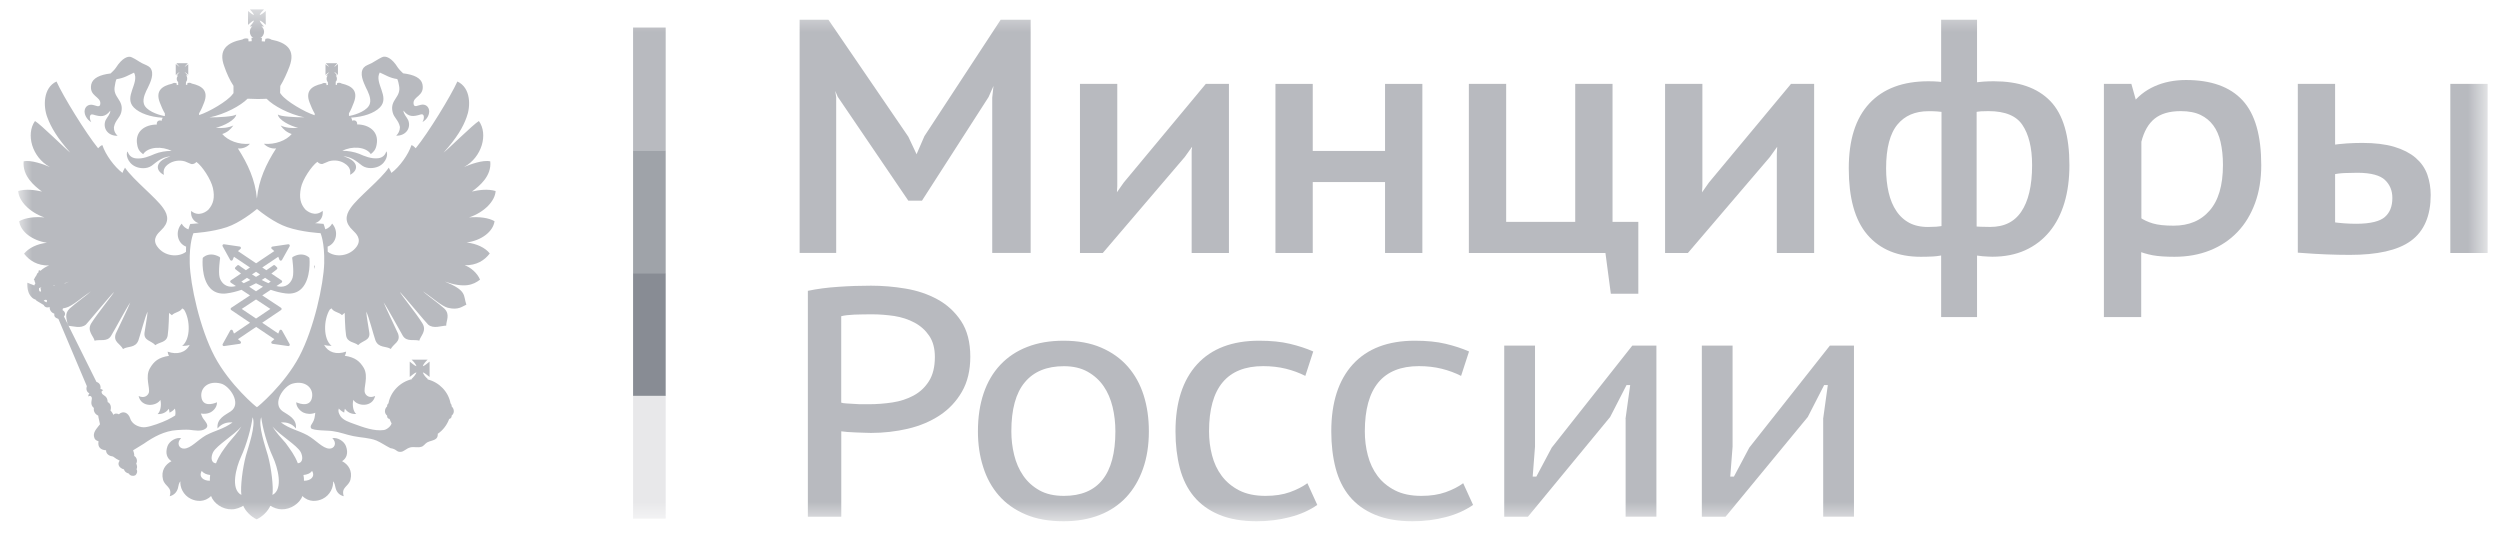 <svg viewBox="0 0 117 25" fill="none" xmlns="http://www.w3.org/2000/svg">
	<g clip-path="url(#clip0_1438_1123)">
		<mask id="mask0_1438_1123" style="mask-type:luminance" maskUnits="userSpaceOnUse" x="0" y="0">
			<path d="M116.362 0.439H0.852V24.395H116.362V0.439Z" fill="white" />
		</mask>
		<g mask="url(#mask0_1438_1123)">
			<path d="M31.154 1.289H29.628V7.036H31.154V1.289Z" fill="#B8BABF" />
			<path d="M31.154 7.036H29.628V12.783H31.154V7.036Z" fill="#9FA3A9" />
			<path d="M31.154 12.782H29.628V18.529H31.154V12.782Z" fill="#888C94" />
			<path d="M31.154 18.528H29.628V24.275H31.154V18.528Z" fill="#E8E8EA" />
			<path
				d="M14.47 12.055C14.464 12.049 14.327 11.91 14.089 11.91C13.964 11.91 13.835 11.949 13.706 12.021C13.683 12.033 13.669 12.058 13.675 12.083C13.675 12.088 13.769 12.713 13.698 12.98C13.643 13.181 13.469 13.418 13.152 13.418C13.083 13.418 13.014 13.406 12.94 13.387H12.937L13.177 13.228C13.194 13.217 13.206 13.197 13.206 13.175C13.206 13.153 13.194 13.136 13.177 13.122L12.7 12.802C12.851 12.69 12.946 12.612 12.957 12.601C12.972 12.59 12.98 12.573 12.98 12.557C12.98 12.54 12.974 12.523 12.96 12.509L12.874 12.426C12.863 12.414 12.846 12.406 12.829 12.406C12.814 12.406 12.8 12.412 12.789 12.42C12.783 12.423 12.657 12.518 12.465 12.646L12.274 12.518L13.023 12.016L13.08 12.161C13.089 12.183 13.112 12.2 13.137 12.2C13.137 12.2 13.137 12.2 13.14 12.2C13.163 12.2 13.186 12.186 13.197 12.166L13.555 11.525C13.566 11.503 13.563 11.478 13.552 11.459C13.54 11.442 13.52 11.431 13.498 11.431C13.495 11.431 13.492 11.431 13.489 11.431L12.751 11.539C12.726 11.542 12.706 11.559 12.697 11.584C12.691 11.606 12.697 11.631 12.717 11.648L12.837 11.751L11.985 12.322L11.136 11.751L11.256 11.648C11.273 11.631 11.282 11.606 11.273 11.584C11.267 11.559 11.247 11.542 11.222 11.539L10.484 11.431C10.481 11.431 10.478 11.431 10.476 11.431C10.453 11.431 10.433 11.439 10.421 11.459C10.407 11.478 10.407 11.503 10.418 11.525L10.773 12.166C10.784 12.186 10.807 12.2 10.83 12.2C10.833 12.2 10.833 12.2 10.833 12.2C10.859 12.2 10.879 12.183 10.89 12.161L10.95 12.016L11.699 12.518L11.508 12.646C11.316 12.518 11.19 12.423 11.187 12.42C11.176 12.412 11.162 12.406 11.147 12.406C11.13 12.406 11.113 12.412 11.102 12.426L11.016 12.509C11.004 12.52 10.996 12.537 10.996 12.557C10.996 12.573 11.004 12.59 11.019 12.601C11.033 12.612 11.127 12.69 11.279 12.802L10.801 13.122C10.784 13.133 10.773 13.153 10.773 13.175C10.773 13.197 10.784 13.214 10.801 13.228L11.042 13.387C11.042 13.387 11.042 13.387 11.039 13.387C10.964 13.406 10.896 13.418 10.827 13.418C10.51 13.418 10.332 13.181 10.278 12.98C10.207 12.713 10.301 12.088 10.301 12.083C10.304 12.058 10.293 12.033 10.27 12.021C10.138 11.949 10.009 11.91 9.887 11.91C9.646 11.91 9.509 12.047 9.503 12.055C9.492 12.063 9.486 12.08 9.486 12.091C9.483 12.13 9.409 13.03 9.838 13.487C9.995 13.655 10.204 13.741 10.453 13.741C10.495 13.741 10.544 13.741 10.59 13.733C10.833 13.705 11.07 13.641 11.302 13.563L11.699 13.825L10.822 14.404C10.804 14.418 10.793 14.435 10.793 14.457C10.793 14.477 10.801 14.496 10.822 14.51L11.702 15.104L10.95 15.611L10.893 15.469C10.884 15.447 10.861 15.433 10.836 15.43C10.836 15.43 10.836 15.43 10.833 15.43C10.81 15.43 10.787 15.444 10.776 15.463L10.421 16.104C10.41 16.124 10.413 16.152 10.424 16.168C10.435 16.185 10.456 16.196 10.478 16.196C10.481 16.196 10.484 16.196 10.487 16.196L11.225 16.09C11.25 16.087 11.27 16.068 11.276 16.046C11.285 16.021 11.276 15.995 11.259 15.979L11.136 15.873L11.988 15.299L12.84 15.873L12.717 15.979C12.697 15.995 12.691 16.021 12.697 16.046C12.703 16.068 12.726 16.085 12.751 16.09L13.489 16.196C13.492 16.196 13.495 16.196 13.498 16.196C13.518 16.196 13.538 16.188 13.552 16.168C13.566 16.149 13.566 16.124 13.555 16.104L13.197 15.463C13.186 15.444 13.166 15.43 13.14 15.43H13.137C13.109 15.43 13.089 15.447 13.08 15.469L13.023 15.611L12.271 15.104L13.152 14.51C13.169 14.499 13.18 14.479 13.18 14.457C13.18 14.435 13.169 14.418 13.152 14.404L12.274 13.825L12.671 13.563C12.9 13.643 13.137 13.705 13.38 13.733C13.429 13.738 13.475 13.741 13.518 13.741C13.769 13.741 13.975 13.655 14.132 13.487C14.561 13.03 14.487 12.13 14.484 12.091C14.484 12.08 14.478 12.066 14.47 12.055ZM11.982 12.718L12.171 12.844C12.111 12.88 12.048 12.919 11.982 12.958C11.916 12.919 11.854 12.883 11.793 12.844L11.982 12.718ZM11.296 13.178L11.556 13.002C11.608 13.033 11.659 13.066 11.716 13.103C11.613 13.156 11.511 13.206 11.408 13.253L11.296 13.178ZM12.654 14.457L11.982 14.909L11.313 14.457L11.982 14.014L12.654 14.457ZM11.982 13.632L11.659 13.418C11.774 13.365 11.879 13.312 11.982 13.256C12.085 13.312 12.194 13.365 12.308 13.418L11.982 13.632ZM12.56 13.253C12.457 13.209 12.351 13.159 12.248 13.103C12.305 13.069 12.357 13.036 12.408 13.002L12.671 13.178L12.56 13.253Z"
				fill="#B8BABF" />
			<path
				d="M14.696 12.584C14.722 12.534 14.733 12.439 14.733 12.439L14.696 12.428V12.584Z"
				fill="#B8BABF" />
			<path
				d="M23.144 10.352C22.869 10.19 22.415 10.134 21.951 10.176C22.675 9.931 23.169 9.407 23.195 8.939C22.818 8.833 22.426 8.889 22.086 8.964C22.437 8.708 23.015 8.239 22.944 7.551C22.603 7.47 21.98 7.701 21.72 7.816C22.555 7.359 22.855 6.277 22.412 5.664C22.149 5.815 20.956 7.002 20.762 7.139C21.38 6.45 21.668 5.957 21.834 5.494C22.032 4.99 22.046 4.109 21.405 3.814C21.102 4.488 20.044 6.219 19.456 6.938C19.39 6.882 19.338 6.807 19.255 6.793C19.115 7.23 18.698 7.813 18.318 8.092C18.298 8.055 18.26 7.955 18.195 7.846C17.791 8.434 16.745 9.24 16.408 9.736C16.145 10.104 16.145 10.435 16.511 10.778C16.659 10.923 16.939 11.177 16.697 11.533C16.365 12.004 15.699 12.06 15.338 11.781C15.338 11.698 15.336 11.617 15.333 11.542C15.759 11.38 15.859 10.814 15.544 10.463C15.476 10.591 15.361 10.686 15.224 10.733C15.187 10.586 15.155 10.516 15.153 10.508L15.136 10.474H15.098C15.095 10.474 14.955 10.466 14.747 10.444C14.984 10.368 15.136 10.154 15.101 9.867C14.735 10.173 14.369 9.881 14.286 9.8C14.058 9.538 13.992 9.243 14.083 8.791C14.161 8.398 14.578 7.774 14.852 7.573C14.893 7.609 14.955 7.685 15.09 7.674C15.167 7.649 15.296 7.584 15.393 7.548C15.67 7.467 15.939 7.529 16.11 7.637C16.425 7.824 16.396 8.03 16.388 8.181C16.865 7.919 16.699 7.481 16.073 7.32C16.502 7.32 16.854 7.701 16.945 7.749C17.183 7.919 17.523 7.88 17.72 7.788C18.1 7.612 18.177 7.175 18.075 7.086C18.037 7.242 17.915 7.381 17.694 7.406C17.368 7.442 17.054 7.306 16.805 7.197C16.594 7.111 16.253 7.047 16.022 7.06C16.451 6.829 17.117 6.854 17.354 7.211C17.497 7.099 17.586 6.999 17.626 6.768C17.749 6.144 17.248 5.823 16.714 5.823C16.728 5.673 16.619 5.597 16.476 5.648C16.476 5.583 16.459 5.533 16.422 5.508C16.433 5.508 16.451 5.503 16.462 5.503C17 5.466 17.509 5.305 17.783 5.023C18.263 4.522 17.497 3.886 17.772 3.393C18.035 3.504 18.229 3.649 18.592 3.7C18.629 3.775 18.663 3.925 18.675 4.006C18.792 4.563 18.229 4.655 18.375 5.249C18.438 5.519 18.646 5.611 18.715 5.932C18.715 5.932 18.741 6.155 18.541 6.35C19.004 6.361 19.247 5.979 19.104 5.625C19.041 5.48 18.881 5.344 18.881 5.174C19.118 5.48 19.33 5.469 19.696 5.355C19.861 5.305 19.876 5.531 19.773 5.712C20.024 5.567 20.087 5.33 20.087 5.224C20.087 4.973 19.887 4.856 19.696 4.906C19.587 4.917 19.37 5.062 19.355 4.856C19.31 4.499 19.887 4.513 19.77 3.939C19.707 3.652 19.378 3.493 18.866 3.432C18.815 3.382 18.686 3.262 18.618 3.162C18.338 2.707 18.046 2.588 17.872 2.68C17.666 2.78 17.56 2.866 17.391 2.955C17.257 3.025 17.114 3.061 17.025 3.162C16.802 3.432 17.014 3.85 17.128 4.106C17.205 4.257 17.391 4.6 17.308 4.856C17.217 5.163 16.699 5.355 16.385 5.419C16.365 5.419 16.351 5.425 16.331 5.425V5.305C16.422 5.149 16.499 4.962 16.562 4.792C16.774 4.24 16.459 4.017 15.993 3.911C15.933 3.875 15.87 3.861 15.793 3.886H15.779L15.767 3.978L15.704 3.959L15.719 3.847H15.69C15.745 3.811 15.767 3.747 15.767 3.686C15.767 3.619 15.742 3.566 15.716 3.53H15.779L15.753 3.504C15.742 3.479 15.716 3.454 15.676 3.415C15.664 3.404 15.65 3.379 15.65 3.365C15.662 3.376 15.676 3.39 15.702 3.401C15.727 3.426 15.764 3.452 15.779 3.477L15.816 3.502V2.997L15.779 3.028C15.767 3.039 15.727 3.064 15.702 3.092C15.676 3.117 15.664 3.117 15.65 3.128C15.65 3.117 15.662 3.103 15.676 3.078C15.716 3.053 15.742 3.017 15.753 2.997L15.779 2.958H15.253L15.278 2.997C15.304 3.014 15.336 3.053 15.361 3.078C15.373 3.103 15.387 3.117 15.399 3.128C15.384 3.117 15.361 3.117 15.347 3.092C15.301 3.067 15.278 3.042 15.253 3.028L15.233 2.997V3.51L15.258 3.485C15.284 3.46 15.31 3.435 15.353 3.41C15.367 3.399 15.39 3.385 15.404 3.373C15.39 3.385 15.379 3.41 15.367 3.424C15.341 3.463 15.307 3.485 15.284 3.513L15.258 3.538H15.341C15.296 3.574 15.284 3.627 15.284 3.694C15.284 3.755 15.31 3.819 15.353 3.856H15.341L15.353 3.967L15.284 3.987L15.27 3.895H15.258C15.181 3.87 15.118 3.883 15.067 3.92C14.592 4.026 14.278 4.251 14.489 4.8C14.555 4.97 14.632 5.157 14.727 5.313V5.394C14.252 5.243 13.397 4.736 13.168 4.43C13.143 4.399 13.123 4.374 13.111 4.354H13.108L13.117 4.023C13.283 3.753 13.431 3.421 13.546 3.117C13.846 2.323 13.403 1.991 12.7 1.855C12.628 1.805 12.54 1.779 12.422 1.818L12.396 1.944L12.248 1.933L12.259 1.771C12.239 1.777 12.214 1.777 12.188 1.777C12.288 1.726 12.359 1.607 12.359 1.484C12.359 1.395 12.314 1.289 12.236 1.239H12.359C12.288 1.177 12.174 1.046 12.151 0.957C12.239 0.982 12.374 1.099 12.437 1.164V0.514C12.374 0.564 12.239 0.69 12.151 0.701C12.174 0.628 12.288 0.503 12.359 0.439H11.693C11.745 0.503 11.873 0.628 11.885 0.701C11.808 0.69 11.679 0.564 11.607 0.514V1.164C11.679 1.099 11.805 0.982 11.885 0.957C11.873 1.044 11.745 1.175 11.693 1.239H11.808C11.73 1.289 11.693 1.395 11.693 1.484C11.693 1.607 11.756 1.729 11.859 1.777C11.833 1.777 11.808 1.777 11.768 1.766L11.782 1.927L11.633 1.938L11.619 1.813C11.505 1.777 11.416 1.802 11.339 1.849C10.641 1.988 10.198 2.317 10.498 3.112C10.601 3.415 10.75 3.75 10.927 4.017V4.36C10.916 4.371 10.901 4.396 10.876 4.421C10.652 4.728 9.792 5.235 9.317 5.386V5.305C9.412 5.149 9.492 4.962 9.555 4.792C9.766 4.24 9.452 4.017 8.977 3.911C8.923 3.875 8.863 3.861 8.786 3.886H8.774L8.76 3.978L8.697 3.959L8.708 3.847H8.697C8.734 3.811 8.76 3.747 8.76 3.686C8.76 3.619 8.748 3.566 8.708 3.53H8.786L8.76 3.504C8.734 3.479 8.708 3.454 8.683 3.415C8.671 3.404 8.651 3.379 8.637 3.365C8.651 3.376 8.683 3.39 8.694 3.401C8.731 3.426 8.757 3.452 8.786 3.477L8.811 3.502V2.997L8.786 3.028C8.76 3.039 8.734 3.064 8.694 3.092C8.683 3.117 8.651 3.117 8.637 3.128C8.651 3.117 8.668 3.103 8.683 3.078C8.708 3.053 8.734 3.017 8.76 2.997L8.786 2.958H8.26L8.285 2.997C8.297 3.014 8.331 3.053 8.357 3.078C8.382 3.103 8.394 3.117 8.394 3.128C8.385 3.114 8.371 3.114 8.348 3.089C8.317 3.064 8.277 3.039 8.265 3.025L8.225 2.994V3.507L8.265 3.482C8.277 3.457 8.317 3.432 8.348 3.407C8.374 3.396 8.385 3.382 8.397 3.371C8.397 3.382 8.385 3.407 8.36 3.421C8.334 3.46 8.3 3.482 8.288 3.51L8.262 3.535H8.331C8.3 3.571 8.271 3.624 8.271 3.691C8.271 3.753 8.297 3.817 8.357 3.853H8.331L8.345 3.964L8.274 3.984L8.262 3.892H8.248C8.171 3.867 8.108 3.881 8.057 3.917C7.582 4.023 7.267 4.249 7.479 4.798C7.545 4.968 7.622 5.154 7.716 5.31V5.43C7.696 5.43 7.679 5.425 7.665 5.425C7.35 5.361 6.824 5.168 6.736 4.862C6.653 4.605 6.839 4.262 6.916 4.112C7.039 3.856 7.245 3.438 7.027 3.167C6.93 3.067 6.79 3.031 6.653 2.961C6.487 2.875 6.384 2.785 6.172 2.685C6.004 2.593 5.718 2.71 5.426 3.167C5.363 3.268 5.229 3.385 5.175 3.438C4.669 3.499 4.343 3.655 4.271 3.945C4.154 4.519 4.732 4.508 4.694 4.862C4.68 5.068 4.457 4.923 4.354 4.912C4.154 4.862 3.957 4.979 3.957 5.23C3.957 5.335 4.028 5.572 4.271 5.717C4.168 5.536 4.18 5.31 4.354 5.361C4.72 5.475 4.923 5.486 5.163 5.179C5.163 5.347 5.009 5.486 4.94 5.631C4.797 5.988 5.035 6.367 5.503 6.355C5.292 6.16 5.335 5.937 5.335 5.937C5.401 5.617 5.606 5.525 5.675 5.255C5.818 4.661 5.252 4.569 5.375 4.012C5.386 3.931 5.412 3.78 5.452 3.705C5.818 3.655 6.018 3.513 6.273 3.399C6.536 3.892 5.778 4.527 6.261 5.029C6.538 5.31 7.05 5.472 7.582 5.508C7.593 5.508 7.611 5.514 7.625 5.517C7.588 5.542 7.568 5.589 7.568 5.653C7.428 5.603 7.319 5.678 7.339 5.829C6.787 5.829 6.301 6.149 6.421 6.773C6.458 7.005 6.55 7.105 6.699 7.217C6.93 6.86 7.596 6.835 8.031 7.066C7.794 7.052 7.453 7.116 7.245 7.203C6.999 7.309 6.687 7.448 6.361 7.412C6.135 7.387 6.021 7.25 5.975 7.091C5.872 7.18 5.949 7.615 6.333 7.793C6.524 7.885 6.864 7.924 7.102 7.754C7.193 7.704 7.545 7.325 7.976 7.325C7.353 7.487 7.179 7.924 7.668 8.186C7.648 8.036 7.625 7.83 7.936 7.643C8.111 7.537 8.385 7.473 8.657 7.554C8.751 7.59 8.88 7.654 8.957 7.679C9.092 7.69 9.154 7.615 9.194 7.579C9.472 7.779 9.875 8.404 9.964 8.797C10.061 9.248 9.989 9.541 9.758 9.806C9.681 9.886 9.309 10.179 8.946 9.872C8.911 10.159 9.063 10.371 9.3 10.449C9.089 10.472 8.946 10.48 8.943 10.48H8.906L8.891 10.513C8.889 10.519 8.857 10.591 8.817 10.736C8.686 10.686 8.571 10.594 8.503 10.466C8.188 10.817 8.285 11.38 8.708 11.542C8.706 11.62 8.703 11.701 8.703 11.787C8.34 12.06 7.682 12.002 7.356 11.533C7.104 11.177 7.393 10.92 7.536 10.778C7.902 10.435 7.902 10.104 7.636 9.736C7.296 9.243 6.252 8.434 5.849 7.846C5.784 7.952 5.746 8.053 5.732 8.092C5.355 7.813 4.932 7.23 4.792 6.793C4.714 6.804 4.657 6.882 4.591 6.938C4.008 6.219 2.945 4.488 2.644 3.814C2.01 4.109 2.021 4.99 2.216 5.494C2.387 5.957 2.676 6.45 3.285 7.139C3.093 6.999 1.901 5.815 1.638 5.664C1.198 6.277 1.498 7.359 2.33 7.816C2.075 7.701 1.446 7.47 1.106 7.551C1.043 8.239 1.612 8.708 1.964 8.964C1.621 8.889 1.229 8.833 0.852 8.939C0.878 9.407 1.378 9.934 2.081 10.176C1.632 10.132 1.178 10.19 0.9 10.352C0.952 10.839 1.518 11.26 2.196 11.361C1.741 11.411 1.338 11.606 1.126 11.873C1.375 12.191 1.741 12.436 2.298 12.425C2.17 12.47 2.021 12.556 1.895 12.673C1.881 12.662 1.855 12.648 1.832 12.648C1.804 12.659 1.795 12.698 1.804 12.723C1.804 12.723 1.804 12.723 1.804 12.743C1.75 12.779 1.721 12.824 1.715 12.868C1.664 12.941 1.609 13.024 1.581 13.1C1.595 13.105 1.607 13.119 1.618 13.125C1.615 13.164 1.627 13.211 1.658 13.258C1.632 13.284 1.621 13.32 1.607 13.359L1.281 13.23C1.264 13.52 1.329 13.757 1.478 13.905C1.595 14.036 1.73 14.016 1.69 14.061L2.044 14.273C2.107 14.404 2.236 14.404 2.324 14.368C2.324 14.368 2.324 14.379 2.324 14.393C2.324 14.529 2.421 14.641 2.547 14.685C2.521 14.8 2.573 14.872 2.733 14.925L4.065 18.074C4.014 18.224 4.065 18.355 4.183 18.406C4.154 18.442 4.131 18.481 4.131 18.556C4.183 18.52 4.26 18.506 4.297 18.612C4.323 18.687 4.183 18.93 4.394 19.094C4.366 19.239 4.446 19.387 4.597 19.451C4.597 19.526 4.669 19.768 4.68 19.855C4.586 19.986 4.366 20.186 4.394 20.407C4.42 20.563 4.483 20.613 4.611 20.652C4.56 20.933 4.72 21.059 4.963 21.073C4.963 21.279 5.16 21.351 5.289 21.365C5.412 21.454 5.463 21.491 5.604 21.56C5.475 21.708 5.566 21.903 5.801 21.967C5.827 22.054 5.892 22.129 6.024 22.16C6.101 22.285 6.241 22.285 6.324 22.249C6.375 22.224 6.467 22.079 6.387 21.953C6.438 21.892 6.413 21.772 6.375 21.697C6.453 21.56 6.387 21.39 6.281 21.34C6.295 21.265 6.255 21.145 6.23 21.073C6.415 20.958 6.647 20.816 6.73 20.766C7.185 20.448 7.699 20.164 8.282 20.128C8.431 20.114 8.706 20.103 8.86 20.114C9.097 20.139 9.423 20.209 9.615 20.064C9.675 20.028 9.712 19.963 9.7 19.902C9.675 19.757 9.515 19.632 9.463 19.504C9.449 19.465 9.426 19.406 9.4 19.353C9.566 19.381 9.72 19.359 9.815 19.314C9.918 19.278 10.166 19.097 10.155 18.826C9.955 18.918 9.475 19.044 9.423 18.57C9.372 18.152 9.749 17.795 10.341 17.951C10.744 18.052 11.333 18.888 10.796 19.253C10.533 19.428 10.129 19.596 10.181 20.053C10.352 19.846 10.584 19.746 10.884 19.771C10.444 20.089 10.104 20.128 9.64 20.37C9.237 20.602 8.937 20.983 8.62 20.995C8.377 21.006 8.242 20.724 8.48 20.507C8.242 20.457 7.928 20.638 7.839 20.88C7.725 21.212 7.814 21.449 8.025 21.583C7.739 21.733 7.525 22.026 7.628 22.444C7.725 22.787 8.077 22.787 7.942 23.224C8.139 23.174 8.268 23.043 8.325 22.856C8.351 22.725 8.377 22.589 8.443 22.525C8.414 22.787 8.568 23.174 8.937 23.349C9.186 23.469 9.578 23.517 9.878 23.213C10.001 23.556 10.415 23.851 10.847 23.837C11.044 23.837 11.239 23.754 11.384 23.67C11.487 23.924 11.75 24.183 12.011 24.305C12.279 24.183 12.542 23.924 12.651 23.67C12.794 23.756 12.991 23.837 13.183 23.837C13.597 23.848 14.035 23.556 14.152 23.213C14.452 23.517 14.844 23.469 15.093 23.349C15.459 23.174 15.613 22.787 15.587 22.525C15.656 22.589 15.682 22.725 15.71 22.856C15.762 23.043 15.887 23.174 16.087 23.224C15.953 22.787 16.313 22.787 16.402 22.444C16.505 22.026 16.293 21.73 16.01 21.583C16.216 21.452 16.313 21.215 16.191 20.88C16.102 20.638 15.787 20.457 15.55 20.507C15.787 20.724 15.659 21.006 15.41 20.995C15.095 20.983 14.795 20.599 14.389 20.37C13.929 20.125 13.589 20.089 13.146 19.771C13.446 19.746 13.683 19.846 13.849 20.053C13.9 19.596 13.497 19.428 13.234 19.253C12.703 18.888 13.286 18.052 13.697 17.951C14.281 17.795 14.667 18.152 14.607 18.57C14.544 19.047 14.075 18.921 13.863 18.826C13.863 19.094 14.112 19.275 14.215 19.314C14.335 19.37 14.558 19.401 14.755 19.317C14.749 19.364 14.741 19.415 14.741 19.428C14.701 19.835 14.478 19.872 14.555 20.039C14.664 20.164 15.381 20.139 15.576 20.178C15.916 20.223 16.205 20.345 16.531 20.409C16.897 20.485 17.285 20.485 17.614 20.616C17.826 20.705 18.063 20.872 18.269 20.972C18.584 21.023 18.532 21.148 18.732 21.148C18.912 21.148 18.981 20.997 19.212 20.936C19.373 20.9 19.553 20.961 19.713 20.911C19.83 20.886 19.881 20.769 19.99 20.705C20.119 20.63 20.299 20.63 20.419 20.521C20.482 20.465 20.496 20.359 20.485 20.284L20.488 20.301C20.733 20.134 20.919 19.888 21.022 19.607C21.085 19.596 21.137 19.54 21.137 19.476C21.137 19.465 21.137 19.451 21.137 19.451C21.2 19.401 21.239 19.325 21.239 19.25C21.239 19.155 21.202 19.08 21.137 19.019C21.137 19.019 21.137 19.005 21.137 18.994C21.137 18.944 21.111 18.907 21.085 18.874C20.982 18.33 20.559 17.893 20.013 17.756C20.013 17.742 20.013 17.742 20.013 17.731H20.002C20.002 17.706 19.99 17.692 19.97 17.692C19.893 17.617 19.801 17.5 19.79 17.425C19.879 17.45 20.027 17.586 20.105 17.642V16.923C20.027 16.979 19.881 17.115 19.79 17.14C19.801 17.051 19.942 16.895 20.013 16.834H19.264C19.333 16.895 19.476 17.051 19.487 17.14C19.398 17.115 19.25 16.979 19.175 16.923V17.642C19.253 17.586 19.398 17.45 19.487 17.425C19.476 17.514 19.333 17.67 19.264 17.731L19.29 17.742C18.732 17.868 18.283 18.319 18.18 18.874C18.143 18.904 18.117 18.944 18.117 18.994C18.117 19.005 18.117 19.019 18.117 19.019C18.052 19.08 18.015 19.155 18.015 19.25C18.015 19.323 18.052 19.401 18.117 19.451C18.117 19.451 18.117 19.462 18.117 19.476C18.117 19.557 18.169 19.596 18.232 19.607C18.258 19.677 18.289 19.746 18.323 19.807C18.323 19.802 18.323 19.802 18.332 19.794C18.286 20 18.029 20.125 17.972 20.125C17.514 20.189 17.008 20 16.548 19.832C16.345 19.757 16.067 19.671 15.933 19.476C15.85 19.334 15.813 19.244 15.856 19.119C15.908 19.18 15.99 19.25 16.108 19.311C16.119 19.25 16.119 19.18 16.145 19.13C16.262 19.3 16.448 19.387 16.671 19.375C16.536 19.264 16.474 18.969 16.536 18.712C16.722 19.019 17.428 19.08 17.557 18.531C17.294 18.651 17.125 18.52 17.077 18.381C17 18.16 17.257 17.628 17.025 17.218C16.84 16.912 16.628 16.725 16.136 16.65C16.173 16.591 16.188 16.541 16.199 16.455C15.745 16.616 15.353 16.491 15.167 16.137C15.258 16.173 15.39 16.187 15.519 16.187C15.116 15.867 15.141 14.961 15.43 14.493C15.467 14.468 15.481 14.443 15.519 14.432C15.607 14.607 15.87 14.607 16.005 14.749C16.056 14.699 16.082 14.685 16.133 14.643C16.133 14.643 16.145 15.387 16.196 15.694C16.248 16.037 16.588 16.001 16.762 16.151C16.968 15.931 17.34 15.942 17.283 15.563C17.231 15.184 17.154 14.838 17.142 14.582C17.257 14.813 17.483 15.683 17.571 15.931C17.717 16.299 18.083 16.187 18.289 16.332C18.423 16.076 18.764 16.001 18.629 15.613C18.592 15.513 18.035 14.37 17.952 14.15C18.149 14.432 18.689 15.438 18.855 15.719C19.041 16.012 19.381 15.87 19.624 15.942C19.67 15.73 19.999 15.485 19.759 15.117C19.458 14.63 18.752 13.78 18.715 13.66C18.855 13.791 19.95 15.117 20.036 15.19C20.29 15.407 20.662 15.24 20.882 15.24C20.882 14.997 21.079 14.722 20.794 14.44C20.53 14.195 19.927 13.777 19.799 13.635C20.202 13.905 20.676 14.334 20.959 14.404C21.46 14.529 21.64 14.334 21.826 14.259C21.671 13.816 21.877 13.61 20.819 13.178C21.734 13.495 22.14 13.339 22.466 13.088C22.337 12.771 22.012 12.503 21.746 12.414C22.306 12.425 22.678 12.183 22.921 11.862C22.715 11.595 22.306 11.4 21.837 11.349C22.529 11.258 23.081 10.839 23.144 10.352ZM1.921 13.626C1.91 13.626 1.91 13.637 1.895 13.651C1.818 13.64 1.818 13.551 1.832 13.476C1.87 13.476 1.895 13.465 1.921 13.44L1.933 13.454L1.895 13.479C1.91 13.526 1.91 13.576 1.921 13.626ZM2.173 14.15L2.047 14.078C2.098 14.019 2.147 14.019 2.198 14.053C2.198 14.089 2.198 14.125 2.173 14.15ZM2.55 13.37C2.533 13.37 2.516 13.37 2.499 13.37C2.496 13.367 2.493 13.361 2.49 13.359C2.513 13.353 2.539 13.353 2.559 13.348C2.559 13.353 2.553 13.361 2.55 13.37ZM9.821 22.5C9.506 22.5 9.283 22.307 9.443 22.037C9.526 22.16 9.692 22.215 9.835 22.229C9.821 22.357 9.821 22.394 9.821 22.5ZM14.604 22.037C14.764 22.307 14.541 22.5 14.226 22.5C14.226 22.394 14.226 22.357 14.201 22.229C14.346 22.218 14.518 22.165 14.604 22.037ZM9.809 5.494C10.527 5.344 11.259 4.951 11.587 4.619C11.859 4.636 12.211 4.639 12.477 4.622C12.8 4.956 13.52 5.341 14.241 5.491C13.823 5.491 13.094 5.455 13.003 5.355C13.028 5.611 13.586 5.901 13.952 5.979C13.649 6.015 13.369 5.979 13.131 5.873C13.26 6.054 13.409 6.191 13.652 6.272C13.397 6.578 12.871 6.776 12.351 6.729C12.479 6.879 12.717 6.974 12.923 6.946C12.454 7.674 12.108 8.42 12.025 9.284H12.022V9.287C11.945 8.42 11.599 7.674 11.133 6.946C11.344 6.971 11.576 6.879 11.696 6.729C11.17 6.779 10.664 6.578 10.401 6.272C10.647 6.191 10.793 6.054 10.921 5.873C10.69 5.979 10.401 6.015 10.101 5.979C10.467 5.898 11.03 5.611 11.056 5.355C10.956 5.458 10.227 5.494 9.809 5.494ZM3.231 13.183C3.165 13.211 3.085 13.245 3.025 13.27C3.025 13.264 3.025 13.258 3.025 13.253C3.088 13.228 3.168 13.205 3.231 13.183ZM7.845 16.458C7.859 16.544 7.871 16.594 7.908 16.653C7.413 16.728 7.205 16.915 7.024 17.221C6.773 17.634 7.036 18.166 6.964 18.383C6.913 18.52 6.75 18.654 6.487 18.534C6.616 19.086 7.319 19.022 7.505 18.715C7.568 18.971 7.505 19.267 7.376 19.378C7.596 19.389 7.782 19.303 7.896 19.133C7.922 19.183 7.922 19.253 7.934 19.314C8.057 19.253 8.134 19.183 8.185 19.122C8.205 19.183 8.228 19.328 8.199 19.445C8.105 19.506 7.999 19.565 7.834 19.649C7.571 19.774 7.09 19.955 6.816 19.991C6.59 20.028 6.198 19.902 6.098 19.596C6.007 19.303 5.758 19.208 5.561 19.389C5.509 19.353 5.369 19.325 5.309 19.417C5.309 19.417 5.246 19.278 5.169 19.211C5.22 19.061 5.18 18.879 5.04 18.818C5.029 18.523 4.843 18.523 4.777 18.422C4.74 18.361 4.74 18.283 4.829 18.272C4.792 18.216 4.712 18.205 4.7 18.205C4.726 18.08 4.686 17.924 4.514 17.873L2.993 14.813C3.09 14.713 3.039 14.568 2.93 14.518C2.93 14.518 2.93 14.507 2.93 14.493C2.939 14.468 2.942 14.451 2.945 14.432C2.985 14.426 3.036 14.415 3.079 14.404C3.379 14.334 3.848 13.905 4.254 13.635C4.111 13.78 3.522 14.198 3.259 14.44C3.013 14.677 3.116 14.914 3.156 15.128L3.213 15.248C3.436 15.262 3.771 15.393 4.02 15.192C4.097 15.117 5.195 13.791 5.34 13.662C5.283 13.782 4.591 14.632 4.277 15.12C4.045 15.488 4.386 15.73 4.426 15.945C4.674 15.87 5.015 16.015 5.195 15.722C5.369 15.441 5.901 14.434 6.098 14.153C6.021 14.373 5.458 15.516 5.418 15.616C5.283 16.003 5.624 16.079 5.758 16.335C5.964 16.19 6.333 16.304 6.476 15.934C6.564 15.686 6.79 14.816 6.907 14.585C6.893 14.841 6.816 15.187 6.764 15.566C6.713 15.948 7.079 15.934 7.27 16.154C7.456 16.003 7.796 16.04 7.848 15.697C7.899 15.39 7.911 14.646 7.911 14.646C7.962 14.691 7.988 14.702 8.045 14.752C8.171 14.607 8.437 14.607 8.525 14.434C8.565 14.446 8.577 14.471 8.617 14.496C8.906 14.964 8.929 15.87 8.525 16.19C8.643 16.19 8.788 16.176 8.877 16.14C8.7 16.494 8.302 16.619 7.845 16.458ZM10.687 20.738C10.45 21.056 10.264 21.287 10.109 21.683C9.832 21.658 9.886 21.326 9.975 21.159C10.161 20.827 10.916 20.395 11.296 19.963C11.127 20.239 10.893 20.49 10.687 20.738ZM11.507 21.326C11.353 21.912 11.244 22.775 11.296 23.163C10.764 22.892 11.064 21.85 11.27 21.401C11.556 20.777 11.756 20.014 11.822 19.526C11.988 19.897 11.619 20.93 11.507 21.326ZM12.751 23.163C12.803 22.775 12.7 21.912 12.54 21.326C12.428 20.93 12.062 19.897 12.225 19.526C12.288 20.014 12.488 20.774 12.777 21.401C12.983 21.85 13.283 22.892 12.751 23.163ZM14.072 21.156C14.164 21.326 14.215 21.655 13.938 21.68C13.783 21.284 13.597 21.056 13.369 20.735C13.154 20.49 12.92 20.237 12.751 19.961C13.129 20.395 13.886 20.825 14.072 21.156ZM14.006 16.683C13.312 17.999 12.039 19.069 12.025 19.055C12.011 19.072 10.738 17.999 10.044 16.683C9.349 15.371 8.903 13.306 8.88 12.319C8.854 11.333 9.054 10.912 9.054 10.912C9.054 10.912 9.923 10.864 10.618 10.63C11.207 10.433 11.848 9.928 12.028 9.78C12.208 9.928 12.848 10.43 13.44 10.63C14.132 10.867 15.001 10.912 15.001 10.912C15.001 10.912 15.198 11.335 15.173 12.319C15.144 13.306 14.698 15.371 14.006 16.683Z"
				fill="#B8BABF" />
			<path
				d="M37.802 13.612C38.239 13.52 38.717 13.456 39.234 13.423C39.752 13.386 40.258 13.37 40.761 13.37C41.293 13.37 41.833 13.414 42.379 13.506C42.928 13.598 43.426 13.765 43.875 14.011C44.324 14.256 44.69 14.593 44.978 15.025C45.264 15.457 45.41 16.014 45.41 16.694C45.41 17.335 45.279 17.881 45.018 18.333C44.758 18.784 44.409 19.155 43.978 19.439C43.546 19.724 43.048 19.933 42.491 20.064C41.933 20.195 41.356 20.261 40.761 20.261C40.698 20.261 40.601 20.259 40.472 20.253C40.341 20.247 40.206 20.242 40.066 20.239C39.926 20.234 39.789 20.225 39.66 20.217C39.529 20.206 39.434 20.197 39.372 20.186V24.183H37.808V13.612H37.802ZM40.807 14.71C40.524 14.71 40.252 14.716 39.986 14.724C39.72 14.735 39.515 14.76 39.369 14.799V18.843C39.42 18.863 39.506 18.876 39.626 18.882C39.746 18.888 39.872 18.893 40.001 18.904C40.132 18.915 40.255 18.918 40.375 18.918C40.495 18.918 40.587 18.918 40.65 18.918C41.024 18.918 41.396 18.89 41.762 18.835C42.128 18.779 42.457 18.673 42.757 18.511C43.054 18.35 43.294 18.127 43.477 17.834C43.66 17.544 43.752 17.168 43.752 16.705C43.752 16.304 43.663 15.975 43.486 15.713C43.309 15.454 43.08 15.248 42.797 15.098C42.517 14.947 42.199 14.844 41.85 14.788C41.499 14.738 41.15 14.71 40.807 14.71Z"
				fill="#B8BABF" />
			<path
				d="M45.767 20.186C45.767 19.526 45.856 18.932 46.033 18.408C46.21 17.884 46.471 17.439 46.816 17.073C47.16 16.708 47.58 16.427 48.077 16.235C48.572 16.042 49.138 15.945 49.776 15.945C50.442 15.945 51.028 16.051 51.528 16.265C52.029 16.48 52.446 16.775 52.781 17.157C53.115 17.539 53.361 17.985 53.524 18.5C53.687 19.013 53.767 19.576 53.767 20.186C53.767 20.836 53.675 21.421 53.492 21.939C53.309 22.458 53.049 22.901 52.709 23.266C52.369 23.631 51.951 23.912 51.457 24.105C50.962 24.297 50.402 24.395 49.776 24.395C49.087 24.395 48.492 24.289 47.992 24.074C47.491 23.859 47.077 23.567 46.748 23.191C46.419 22.814 46.173 22.369 46.013 21.856C45.847 21.343 45.767 20.785 45.767 20.186ZM47.331 20.186C47.331 20.563 47.374 20.93 47.463 21.293C47.551 21.655 47.691 21.976 47.889 22.263C48.086 22.55 48.338 22.775 48.646 22.948C48.955 23.121 49.335 23.207 49.79 23.207C51.397 23.207 52.2 22.201 52.2 20.189C52.2 19.793 52.157 19.412 52.069 19.044C51.98 18.679 51.843 18.355 51.651 18.077C51.46 17.798 51.211 17.572 50.902 17.397C50.593 17.224 50.222 17.138 49.79 17.138C48.987 17.138 48.378 17.388 47.96 17.893C47.54 18.392 47.331 19.158 47.331 20.186Z"
				fill="#B8BABF" />
			<path
				d="M61.649 23.631C61.283 23.884 60.857 24.077 60.365 24.202C59.874 24.33 59.359 24.395 58.816 24.395C58.127 24.395 57.541 24.291 57.054 24.088C56.569 23.884 56.177 23.6 55.874 23.235C55.571 22.87 55.353 22.427 55.216 21.909C55.082 21.39 55.013 20.816 55.013 20.186C55.013 18.835 55.351 17.79 56.023 17.051C56.695 16.316 57.664 15.945 58.925 15.945C59.477 15.945 59.957 15.992 60.365 16.09C60.771 16.187 61.137 16.307 61.46 16.449L61.089 17.592C60.809 17.45 60.505 17.338 60.18 17.257C59.854 17.177 59.499 17.135 59.116 17.135C57.426 17.135 56.583 18.152 56.583 20.186C56.583 20.574 56.629 20.947 56.723 21.307C56.817 21.669 56.966 21.989 57.175 22.268C57.383 22.547 57.655 22.775 57.989 22.948C58.327 23.121 58.739 23.207 59.225 23.207C59.66 23.207 60.042 23.149 60.368 23.032C60.694 22.915 60.966 22.775 61.186 22.614L61.649 23.631Z"
				fill="#B8BABF" />
			<path
				d="M68.94 23.631C68.574 23.884 68.148 24.077 67.656 24.202C67.164 24.33 66.65 24.395 66.106 24.395C65.417 24.395 64.831 24.291 64.345 24.088C63.859 23.884 63.468 23.6 63.164 23.235C62.861 22.87 62.644 22.427 62.507 21.909C62.372 21.39 62.304 20.816 62.304 20.186C62.304 18.835 62.641 17.79 63.313 17.051C63.985 16.316 64.954 15.945 66.215 15.945C66.767 15.945 67.247 15.992 67.656 16.09C68.062 16.187 68.428 16.307 68.751 16.449L68.379 17.592C68.099 17.45 67.796 17.338 67.47 17.257C67.144 17.177 66.79 17.135 66.407 17.135C64.717 17.135 63.874 18.152 63.874 20.186C63.874 20.574 63.919 20.947 64.014 21.307C64.108 21.669 64.257 21.989 64.465 22.268C64.671 22.547 64.945 22.775 65.283 22.948C65.621 23.121 66.032 23.207 66.518 23.207C66.953 23.207 67.336 23.149 67.662 23.032C67.988 22.915 68.259 22.775 68.477 22.614L68.94 23.631Z"
				fill="#B8BABF" />
			<path
				d="M76.073 19.607L76.293 18.021H76.122L75.355 19.515L71.507 24.183H70.398V16.173H71.839V20.9L71.73 22.304H71.901L72.622 20.947L76.393 16.173H77.52V24.18H76.079V19.607H76.073Z"
				fill="#B8BABF" />
			<path
				d="M85.322 19.607L85.542 18.021H85.37L84.604 19.515L80.756 24.183H79.646V16.173H81.085V20.9L80.976 22.304H81.148L81.868 20.947L85.639 16.173H86.766V24.18H85.325V19.607H85.322Z"
				fill="#B8BABF" />
			<path
				d="M46.639 4.58L46.808 3.003H46.725L46.087 4.444L43.037 9.19H42.617L39.383 4.43L38.78 3.003H38.697L38.931 4.563V11.636H37.625V1.125H38.662L42.334 6.5L42.885 7.671H42.92L43.44 6.47L46.942 1.125H48.032V11.634H46.639V4.58Z"
				fill="#B8BABF" stroke="#B8BABF" stroke-width="0.405" stroke-miterlimit="10" />
			<path
				d="M55.974 7.192L56.026 6.261H55.974L55.288 7.222L51.517 11.637H50.745V4.129H52.086V8.708L52.034 9.594H52.1L52.755 8.663L56.526 4.129H57.312V11.637H55.972V7.192H55.974Z"
				fill="#B8BABF" stroke="#B8BABF" stroke-width="0.405" stroke-miterlimit="10" />
			<path
				d="M65.023 8.318H61.234V11.637H59.894V4.129H61.234V7.267H65.023V4.129H66.364V11.637H65.023V8.318Z"
				fill="#B8BABF" stroke="#B8BABF" stroke-width="0.405" stroke-miterlimit="10" />
			<path
				d="M76.471 13.543H75.564L75.312 11.637H68.945V4.129H70.286V10.586H73.923V4.129H75.264V10.586H76.471V13.543Z"
				fill="#B8BABF" stroke="#B8BABF" stroke-width="0.405" stroke-miterlimit="10" />
			<path
				d="M83.358 7.192L83.409 6.261H83.358L82.672 7.222L78.9 11.637H78.128V4.129H79.469V8.708L79.418 9.594H79.486L80.141 8.663L83.913 4.129H84.699V11.637H83.358V7.192Z"
				fill="#B8BABF" stroke="#B8BABF" stroke-width="0.405" stroke-miterlimit="10" />
			<path
				d="M91.048 11.695C90.857 11.756 90.659 11.79 90.454 11.801C90.248 11.812 90.059 11.815 89.894 11.815C88.876 11.815 88.095 11.494 87.546 10.853C86.997 10.212 86.725 9.223 86.725 7.88C86.725 6.598 87.026 5.634 87.632 4.981C88.235 4.332 89.107 4.006 90.245 4.006C90.557 4.006 90.825 4.026 91.048 4.067V1.125H92.323V4.081C92.524 4.051 92.704 4.031 92.861 4.02C93.018 4.009 93.167 4.006 93.313 4.006C94.419 4.006 95.251 4.293 95.809 4.87C96.366 5.447 96.646 6.4 96.646 7.729C96.646 8.359 96.572 8.928 96.421 9.432C96.269 9.936 96.049 10.366 95.757 10.717C95.466 11.068 95.112 11.338 94.694 11.528C94.274 11.717 93.79 11.812 93.244 11.812C93.144 11.812 92.995 11.804 92.801 11.79C92.606 11.776 92.447 11.748 92.323 11.706V14.635H91.048V11.695ZM90.228 10.825C90.362 10.825 90.497 10.82 90.631 10.812C90.766 10.8 90.911 10.781 91.065 10.75V5.06C90.931 5.04 90.806 5.023 90.688 5.015C90.571 5.004 90.428 5.001 90.262 5.001C89.57 5.001 89.03 5.232 88.644 5.7C88.258 6.166 88.067 6.893 88.067 7.885C88.067 8.306 88.109 8.696 88.192 9.056C88.275 9.415 88.406 9.73 88.587 9.995C88.764 10.26 88.993 10.466 89.265 10.611C89.536 10.753 89.859 10.825 90.228 10.825ZM93.058 4.998C92.924 4.998 92.804 5.001 92.698 5.007C92.592 5.012 92.461 5.034 92.304 5.073V10.778C92.415 10.798 92.541 10.812 92.681 10.814C92.821 10.82 92.975 10.823 93.141 10.823C93.856 10.823 94.396 10.558 94.759 10.026C95.122 9.496 95.305 8.73 95.305 7.729C95.305 6.879 95.14 6.21 94.811 5.726C94.482 5.243 93.899 4.998 93.058 4.998Z"
				fill="#B8BABF" stroke="#B8BABF" stroke-width="0.405" stroke-miterlimit="10" />
			<path
				d="M98.674 4.128H99.594L99.846 5.029H99.912C100.169 4.677 100.501 4.41 100.909 4.226C101.318 4.042 101.784 3.947 102.307 3.947C103.425 3.947 104.257 4.243 104.803 4.833C105.349 5.424 105.624 6.391 105.624 7.732C105.624 8.362 105.532 8.93 105.347 9.435C105.161 9.939 104.903 10.368 104.566 10.719C104.231 11.07 103.825 11.341 103.351 11.53C102.877 11.72 102.348 11.815 101.767 11.815C101.353 11.815 101.026 11.792 100.786 11.748C100.546 11.703 100.286 11.625 100.006 11.514V14.637H98.665V4.128H98.674ZM102.059 4.998C101.489 4.998 101.038 5.132 100.709 5.396C100.38 5.661 100.149 6.065 100.014 6.606V10.329C100.214 10.469 100.444 10.577 100.701 10.652C100.958 10.728 101.298 10.764 101.724 10.764C102.496 10.764 103.108 10.508 103.559 9.992C104.012 9.476 104.237 8.718 104.237 7.718C104.237 7.308 104.197 6.935 104.12 6.6C104.043 6.266 103.917 5.979 103.742 5.745C103.568 5.511 103.345 5.327 103.074 5.196C102.799 5.065 102.462 4.998 102.059 4.998Z"
				fill="#B8BABF" stroke="#B8BABF" stroke-width="0.405" stroke-miterlimit="10" />
			<path
				d="M109.08 6.997C109.349 6.958 109.606 6.93 109.852 6.913C110.098 6.899 110.332 6.891 110.556 6.891C111.125 6.891 111.602 6.949 111.988 7.063C112.374 7.178 112.683 7.337 112.917 7.537C113.151 7.738 113.317 7.975 113.412 8.251C113.506 8.527 113.554 8.819 113.554 9.128C113.554 10.04 113.272 10.7 112.708 11.11C112.145 11.52 111.23 11.726 109.969 11.726C109.255 11.726 108.511 11.695 107.74 11.637V4.129H109.08V6.997ZM109.08 10.586C109.492 10.647 109.889 10.675 110.269 10.675C110.973 10.675 111.465 10.553 111.745 10.307C112.025 10.062 112.165 9.714 112.165 9.265C112.165 8.864 112.028 8.535 111.754 8.273C111.479 8.014 111.002 7.883 110.321 7.883C110.129 7.883 109.924 7.888 109.701 7.897C109.478 7.908 109.272 7.936 109.08 7.986V10.586ZM114.878 4.129H116.219V11.637H114.878V4.129Z"
				fill="#B8BABF" stroke="#B8BABF" stroke-width="0.405" stroke-miterlimit="10" />
		</g>
	</g>
	<defs>
		<clipPath id="clip0_1438_1123">
			<rect width="115.915" height="24.632" fill="white" transform="translate(0.649 0.242)" />
		</clipPath>
	</defs>
</svg>
	